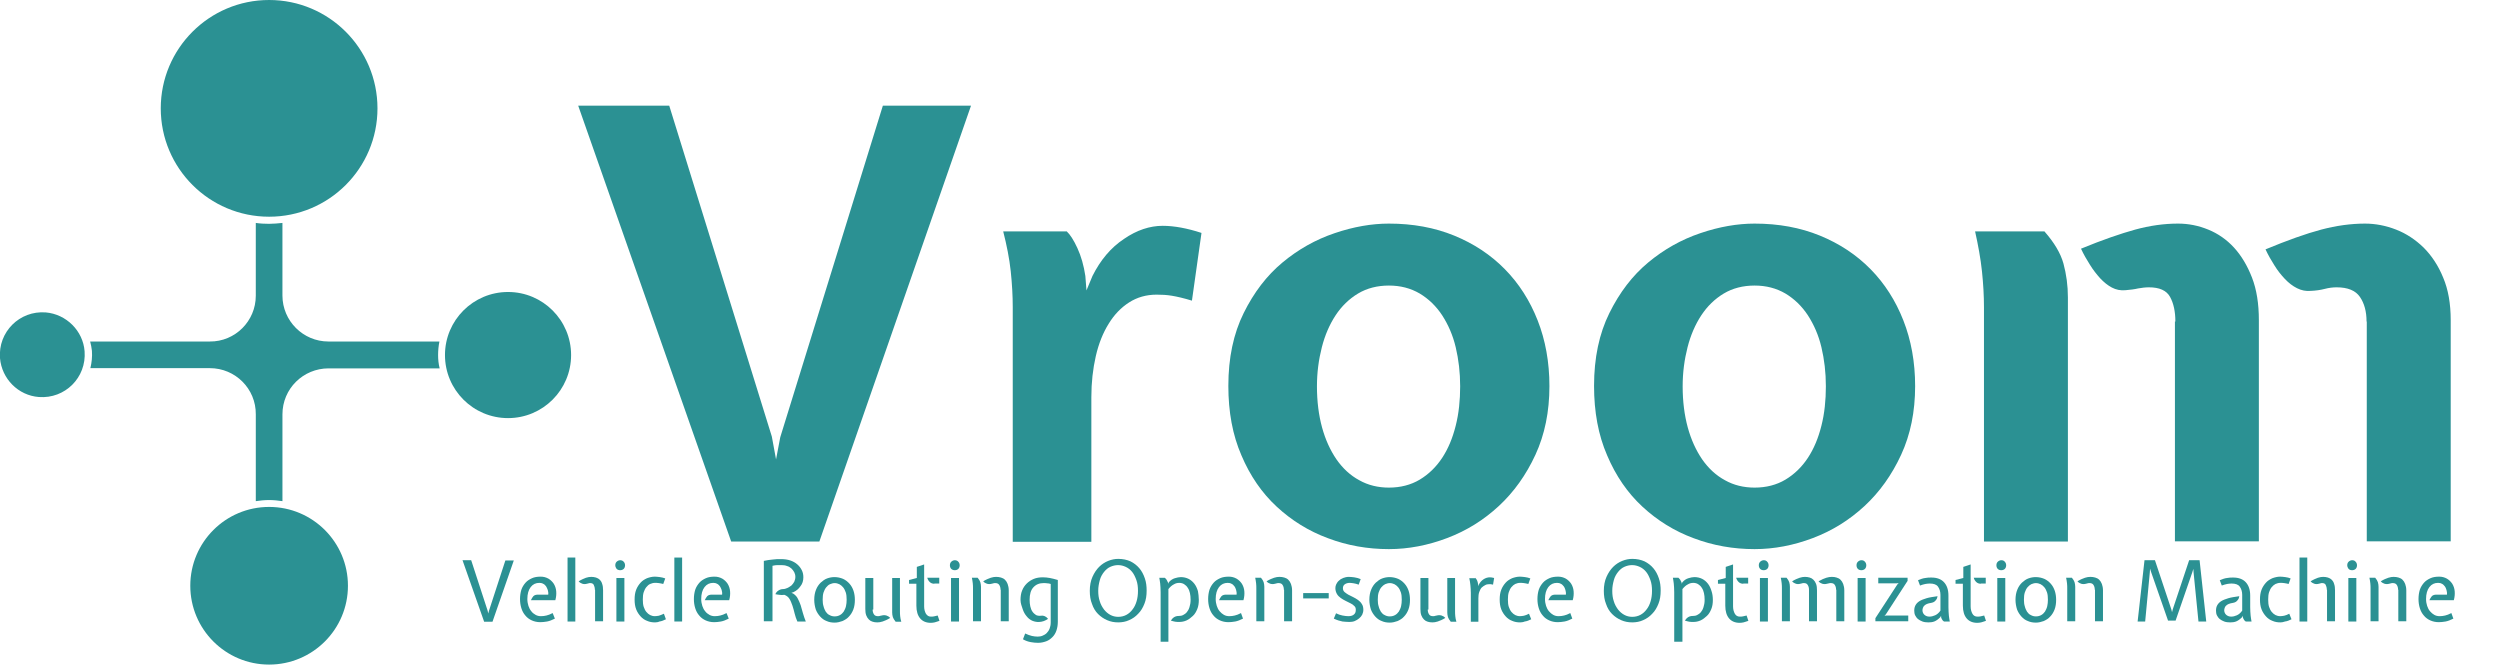 <?xml version="1.0" encoding="utf-8"?>
<!-- Generator: Adobe Illustrator 19.0.0, SVG Export Plug-In . SVG Version: 6.00 Build 0)  -->
<svg version="1.1" id="Calque_1" xmlns="http://www.w3.org/2000/svg" xmlns:xlink="http://www.w3.org/1999/xlink" x="0px" y="0px"
	 viewBox="0 0 1125.9 299.3" style="enable-background:new 0 0 1125.9 299.3;" xml:space="preserve">
<style type="text/css">
	.st0{display:none;fill:#2B9193;}
	.st1{fill:#2B9193;}
	.st2{display:none;}
	.st3{display:inline;fill:#2B9193;}
</style>
<path id="XMLID_77_" class="st0" d="M599.7,334.8l-70.3,0c-11.4,0-20.7-9.3-20.7-20.7l0-42.5c0-0.1-0.1-0.2-0.2-0.2l-11.5,0
	c-0.1,0-0.2,0.1-0.2,0.2l0,42.5c0,11.4-9.3,20.7-20.7,20.6l-72.3,0c-3.3,0-6,2.7-6,6v0c0,3.3,2.7,6,6,6l72.2,0
	c11.5,0,20.8,9.3,20.7,20.8l0,42.8c0,3.3,2.7,6,6,6l0,0c3.3,0,6-2.7,6-6l0-42.8c0-11.5,9.3-20.7,20.8-20.7l70.3,0c3.3,0,6-2.7,6-6v0
	C605.7,337.5,603,334.8,599.7,334.8z"/>
<g id="XMLID_11_">
	<ellipse id="XMLID_2_" class="st1" cx="121.2" cy="263.8" rx="35.5" ry="35.5"/>
	<ellipse id="XMLID_4_" class="st1" cx="121.2" cy="48.8" rx="48.8" ry="48.8"/>
	<circle id="XMLID_5_" class="st1" cx="228.8" cy="159.9" r="28.4"/>
	<path id="XMLID_3_" class="st1" d="M38.1,158.2c0.9,11.8-8.8,21.5-20.6,20.6c-9.3-0.7-16.7-8.2-17.5-17.5
		c-0.9-11.8,8.8-21.5,20.6-20.6C29.9,141.5,37.4,149,38.1,158.2z"/>
	<path id="XMLID_7_" class="st1" d="M197.3,159.9c0-2.1,0.2-4.1,0.6-6.1h-50c-11.4,0-20.7-9.3-20.7-20.7l0-32.7c-2,0.2-4,0.4-6,0.4
		c-2,0-4-0.1-6-0.4v32.8c0,11.4-9.3,20.7-20.7,20.6H40.6c0.4,1.4,0.6,2.7,0.8,4.2c0.2,2.7-0.1,5.3-0.7,7.8h53.8
		c11.5,0,20.8,9.3,20.7,20.8l0,39.1c2-0.3,4-0.5,6-0.5c2,0,4,0.2,6,0.5l0-39.1c0-11.5,9.3-20.7,20.8-20.7h50
		C197.5,163.9,197.3,161.9,197.3,159.9z"/>
</g>
<g id="XMLID_12_" class="st2">
	<ellipse id="XMLID_17_" class="st3" cx="121.2" cy="263.8" rx="35.5" ry="35.5"/>
	<ellipse id="XMLID_16_" class="st3" cx="121.2" cy="48.8" rx="48.8" ry="48.8"/>
	<circle id="XMLID_15_" class="st3" cx="228.8" cy="159.9" r="28.4"/>
	<path id="XMLID_14_" class="st3" d="M38.1,158.2c0.9,11.8-8.8,21.5-20.6,20.6c-9.3-0.7-16.7-8.2-17.5-17.5
		c-0.9-11.8,8.8-21.5,20.6-20.6C29.9,141.5,37.4,149,38.1,158.2z"/>
	<path id="XMLID_13_" class="st3" d="M197.3,159.9c0-2.1,0.2-4.1,0.6-6.1h-50c-11.4,0-20.7-9.3-20.7-20.7l0-32.7c-2,0.2-4,0.4-6,0.4
		c-2,0-4-0.1-6-0.4v32.8c0,11.4-9.3,20.7-20.7,20.6H40.6c0.4,1.4,0.6,2.7,0.8,4.2c0.2,2.7-0.1,5.3-0.7,7.8h53.8
		c11.5,0,20.8,9.3,20.7,20.8l0,39.1c2-0.3,4-0.5,6-0.5c2,0,4,0.2,6,0.5l0-39.1c0-11.5,9.3-20.7,20.8-20.7h50
		C197.5,163.9,197.3,161.9,197.3,159.9z"/>
</g>
<g id="XMLID_125_">
	<g id="XMLID_209_">
		<path id="XMLID_210_" class="st1" d="M218,279.9l-9.7-27.6h3.9l7.4,22.7l0.3,1.3l0.3-1.2l7.4-22.7h3.8l-9.6,27.6H218z"/>
		<path id="XMLID_212_" class="st1" d="M246.9,267.8c0.1-0.7,0-1.4-0.2-2.1c-0.2-0.6-0.5-1.2-0.8-1.7c-0.4-0.5-0.8-0.9-1.3-1.1
			c-0.5-0.3-1.1-0.4-1.7-0.4c-1.6,0-2.9,0.6-3.9,1.9c-1,1.3-1.5,3.1-1.5,5.4c0,1.1,0.2,2.2,0.5,3.1c0.3,0.9,0.7,1.7,1.3,2.4
			c0.5,0.7,1.2,1.2,1.9,1.6c0.7,0.4,1.5,0.6,2.4,0.6c0.9,0,1.7-0.1,2.5-0.3c0.8-0.2,1.7-0.5,2.8-1.1l1,2.5c-1.2,0.6-2.4,1.1-3.5,1.3
			c-1.1,0.2-2.2,0.3-3.1,0.3c-1.4,0-2.7-0.3-3.8-0.8c-1.1-0.5-2.1-1.2-2.9-2.2c-0.8-0.9-1.4-2-1.8-3.3c-0.4-1.3-0.6-2.6-0.6-4.1
			c0-1.5,0.2-2.9,0.6-4.2c0.4-1.2,1.1-2.3,1.9-3.2c0.8-0.9,1.8-1.5,2.9-2c1.1-0.5,2.4-0.7,3.9-0.7c1.3,0,2.4,0.3,3.5,0.9
			c1,0.6,1.8,1.4,2.4,2.3c0.6,1,1,2.1,1.1,3.4c0.1,1.3,0,2.6-0.4,4h-11c0.3-0.7,0.7-1.3,1.1-1.8c0.5-0.5,1.2-0.7,2.1-0.7H246.9z"/>
		<path id="XMLID_214_" class="st1" d="M255.6,279.9v-28.8h3.5v28.8H255.6z M267.9,265.6c0-0.9-0.2-1.6-0.5-2.2
			c-0.3-0.6-0.9-0.8-1.6-0.8c-0.3,0-0.6,0-0.7,0.1c-0.2,0.1-0.5,0.1-0.8,0.2c-0.7,0.2-1.4,0.2-2,0c-0.6-0.2-1.2-0.5-1.7-1.1
			c1.3-0.8,2.5-1.3,3.3-1.6c0.9-0.3,1.7-0.4,2.4-0.4c0.7,0,1.4,0.1,2.1,0.3c0.6,0.2,1.2,0.5,1.7,1c0.5,0.5,0.9,1.1,1.1,1.9
			c0.3,0.8,0.4,1.8,0.4,2.9v13.9h-3.6V265.6z"/>
		<path id="XMLID_217_" class="st1" d="M277.1,254.6c0-0.7,0.2-1.2,0.6-1.6c0.4-0.4,1-0.7,1.6-0.7s1.2,0.2,1.6,0.7
			c0.4,0.4,0.6,1,0.6,1.6s-0.2,1.2-0.6,1.6c-0.4,0.4-1,0.6-1.6,0.6s-1.2-0.2-1.6-0.6C277.4,255.8,277.1,255.2,277.1,254.6z
			 M277.6,279.9v-19.6h3.6v19.6H277.6z"/>
		<path id="XMLID_220_" class="st1" d="M295,280.3c-1.3,0-2.5-0.2-3.6-0.7c-1.1-0.4-2.1-1.1-2.9-2c-0.8-0.9-1.5-1.9-2-3.2
			c-0.5-1.3-0.7-2.7-0.7-4.4s0.2-3.1,0.7-4.4s1.2-2.3,2-3.2c0.8-0.9,1.8-1.5,2.9-2c1.1-0.4,2.3-0.7,3.5-0.7c0.7,0,1.4,0.1,2.3,0.2
			c0.8,0.1,1.6,0.3,2.4,0.6l-0.9,2.5c-0.7-0.2-1.4-0.3-2-0.4c-0.6-0.1-1.2-0.1-1.8-0.1c-0.7,0-1.4,0.2-2.1,0.5s-1.2,0.8-1.7,1.4
			c-0.5,0.6-0.9,1.4-1.2,2.3c-0.3,0.9-0.4,2-0.4,3.3c0,1.3,0.1,2.4,0.4,3.3c0.3,0.9,0.7,1.7,1.2,2.3c0.5,0.6,1.1,1.1,1.7,1.4
			c0.6,0.3,1.3,0.5,2.1,0.5c0.6,0,1.2-0.1,1.8-0.2c0.7-0.2,1.4-0.5,2.3-0.9l0.9,2.5c-1,0.5-2,0.9-2.9,1
			C296.4,280.2,295.6,280.3,295,280.3z"/>
		<path id="XMLID_222_" class="st1" d="M307.2,279.9h-3.5v-28.8h3.5V279.9z"/>
		<path id="XMLID_224_" class="st1" d="M325.2,267.8c0.1-0.7,0-1.4-0.2-2.1c-0.2-0.6-0.5-1.2-0.8-1.7c-0.4-0.5-0.8-0.9-1.3-1.1
			c-0.5-0.3-1.1-0.4-1.7-0.4c-1.6,0-2.9,0.6-3.9,1.9c-1,1.3-1.5,3.1-1.5,5.4c0,1.1,0.2,2.2,0.5,3.1c0.3,0.9,0.7,1.7,1.3,2.4
			c0.5,0.7,1.2,1.2,1.9,1.6c0.7,0.4,1.5,0.6,2.4,0.6c0.9,0,1.7-0.1,2.5-0.3c0.8-0.2,1.7-0.5,2.8-1.1l1,2.5c-1.2,0.6-2.4,1.1-3.5,1.3
			c-1.1,0.2-2.2,0.3-3.1,0.3c-1.4,0-2.7-0.3-3.8-0.8c-1.1-0.5-2.1-1.2-2.9-2.2c-0.8-0.9-1.4-2-1.8-3.3c-0.4-1.3-0.6-2.6-0.6-4.1
			c0-1.5,0.2-2.9,0.6-4.2c0.4-1.2,1.1-2.3,1.9-3.2c0.8-0.9,1.8-1.5,2.9-2c1.1-0.5,2.4-0.7,3.9-0.7c1.3,0,2.4,0.3,3.5,0.9
			c1,0.6,1.8,1.4,2.4,2.3c0.6,1,1,2.1,1.1,3.4c0.1,1.3,0,2.6-0.4,4h-11c0.3-0.7,0.7-1.3,1.1-1.8c0.5-0.5,1.2-0.7,2.1-0.7H325.2z"/>
		<path id="XMLID_226_" class="st1" d="M361.8,260c0,1.5-0.4,2.9-1.3,4c-0.8,1.2-1.9,2.1-3.2,2.7l-0.9,0.3l0.8,0.3
			c0.9,0.6,1.7,1.4,2.1,2.3c0.5,0.9,0.9,1.9,1.3,3c0.3,1.1,0.7,2.3,1,3.5c0.3,1.2,0.8,2.5,1.3,3.8h-3.8c-0.5-1.1-0.9-2.3-1.2-3.5
			c-0.3-1.2-0.6-2.4-1-3.6c-0.4-1.1-0.8-2.2-1.3-3c-0.5-0.9-1.3-1.5-2.3-1.9c-0.1,0-0.2,0-0.3,0c-0.6,0.1-1.2,0.1-1.8,0
			s-1.3-0.1-2-0.3c0.3-0.7,0.7-1.2,1.3-1.6c0.6-0.4,1.3-0.7,2.1-0.7c0.7,0,1.3-0.2,2-0.5c0.7-0.3,1.2-0.7,1.8-1.1
			c0.5-0.5,0.9-1,1.3-1.7c0.3-0.7,0.5-1.4,0.5-2.2c0-0.8-0.2-1.5-0.5-2.1c-0.3-0.6-0.8-1.2-1.3-1.7c-0.6-0.5-1.2-0.9-2-1.1
			c-0.7-0.3-1.6-0.4-2.4-0.4c-0.7,0-1.4,0-1.9,0c-0.6,0-1.3,0.1-2.2,0.3v25H344v-27.2c1.4-0.3,2.7-0.5,3.9-0.6
			c1.2-0.2,2.5-0.2,3.9-0.2c1.5,0,2.9,0.2,4.1,0.6c1.2,0.4,2.3,1,3.2,1.8s1.5,1.6,2,2.6C361.6,257.8,361.8,258.8,361.8,260
			L361.8,260z"/>
		<path id="XMLID_228_" class="st1" d="M366.7,270.1c0-1.7,0.3-3.3,0.8-4.5c0.5-1.3,1.2-2.3,2.1-3.2c0.9-0.8,1.8-1.5,2.9-1.9
			s2.2-0.6,3.3-0.6c1.4,0,2.7,0.3,3.9,0.8c1.1,0.5,2.1,1.3,2.9,2.2c0.8,0.9,1.4,2,1.8,3.2c0.4,1.2,0.6,2.6,0.6,4
			c0,1.6-0.2,3.1-0.7,4.4c-0.5,1.3-1.2,2.4-2,3.2c-0.8,0.9-1.8,1.5-2.9,2c-1.1,0.4-2.3,0.7-3.5,0.7c-1.3,0-2.5-0.2-3.6-0.7
			c-1.1-0.4-2.1-1.1-2.9-2c-0.8-0.9-1.5-1.9-2-3.2C367,273.2,366.7,271.7,366.7,270.1z M370.5,270.1c0,1.1,0.1,2.1,0.4,3
			c0.2,0.9,0.6,1.7,1,2.4c0.5,0.7,1,1.2,1.7,1.5c0.7,0.4,1.4,0.6,2.3,0.6c0.9,0,1.7-0.2,2.4-0.6c0.7-0.4,1.2-0.9,1.7-1.6
			c0.4-0.7,0.8-1.5,1-2.4c0.2-0.9,0.3-1.9,0.3-2.9c0-1.3-0.1-2.4-0.4-3.3c-0.3-0.9-0.7-1.7-1.2-2.3c-0.5-0.6-1.1-1.1-1.7-1.4
			c-0.7-0.3-1.3-0.5-2.1-0.5c-0.7,0-1.4,0.2-2.1,0.5s-1.2,0.8-1.7,1.4c-0.5,0.6-0.9,1.4-1.2,2.3
			C370.6,267.7,370.5,268.8,370.5,270.1z"/>
		<path id="XMLID_231_" class="st1" d="M393,274.5c0,0.9,0.2,1.6,0.6,2.2c0.4,0.6,1,0.8,1.8,0.8c0.3,0,0.6,0,0.8-0.1
			c0.2-0.1,0.5-0.1,0.9-0.2c0.7-0.2,1.4-0.2,2.1,0c0.6,0.2,1.2,0.5,1.7,1.1c-1.3,0.8-2.5,1.3-3.4,1.6c-0.9,0.3-1.7,0.4-2.4,0.4
			c-0.8,0-1.5-0.1-2.1-0.3c-0.7-0.2-1.2-0.5-1.7-1c-0.5-0.5-0.9-1.1-1.2-1.9c-0.3-0.8-0.4-1.8-0.4-2.9v-13.9h3.6V274.5z
			 M403.3,279.9c-0.6-0.7-1-1.4-1.2-2c-0.2-0.7-0.3-1.4-0.3-2.1v-15.5h3.5v14.9c0,0.7,0,1.5,0.1,2.3c0.1,0.8,0.2,1.6,0.5,2.5H403.3z
			"/>
		<path id="XMLID_234_" class="st1" d="M412.9,262.9h-3.5v-1.7l3.5-0.9v-5l3.3-1.1v18.9c0,1.3,0.3,2.4,0.8,3.3
			c0.6,0.9,1.3,1.3,2.2,1.3c0.5,0,1,0,1.4-0.1s1-0.2,1.7-0.4l0.8,2.4c-1,0.3-1.7,0.6-2.2,0.7c-0.5,0.1-1.1,0.2-1.7,0.2
			c-2.1,0-3.7-0.7-4.8-2s-1.7-3.2-1.7-5.7V262.9z M420.8,262.9c-0.9,0-1.6-0.3-2.1-0.8c-0.5-0.5-0.9-1.1-1.1-1.9h5.4v2.6H420.8z"/>
		<path id="XMLID_237_" class="st1" d="M427.8,254.6c0-0.7,0.2-1.2,0.6-1.6c0.4-0.4,1-0.7,1.6-0.7s1.2,0.2,1.6,0.7
			c0.4,0.4,0.6,1,0.6,1.6s-0.2,1.2-0.6,1.6c-0.4,0.4-1,0.6-1.6,0.6s-1.2-0.2-1.6-0.6C428,255.8,427.8,255.2,427.8,254.6z
			 M428.3,279.9v-19.6h3.6v19.6H428.3z"/>
		<path id="XMLID_240_" class="st1" d="M440.3,260.2c0.6,0.7,1,1.4,1.2,2c0.2,0.7,0.3,1.4,0.3,2.1v15.5h-3.6V265
			c0-0.7,0-1.5-0.1-2.3c-0.1-0.8-0.2-1.6-0.4-2.5H440.3z M450.6,265.6c0-0.9-0.2-1.6-0.6-2.2c-0.4-0.6-1-0.8-1.8-0.8
			c-0.3,0-0.6,0-0.8,0.1c-0.2,0.1-0.5,0.1-0.8,0.2c-0.7,0.2-1.4,0.2-2.1,0c-0.6-0.2-1.2-0.5-1.7-1.1c1.3-0.8,2.5-1.3,3.4-1.6
			c0.9-0.3,1.7-0.4,2.4-0.4c0.8,0,1.5,0.1,2.2,0.3c0.7,0.2,1.3,0.5,1.8,1c0.5,0.5,0.9,1.1,1.2,1.9c0.3,0.8,0.5,1.8,0.5,2.9v13.9
			h-3.6V265.6z"/>
		<path id="XMLID_243_" class="st1" d="M459.6,270.2c0-1.5,0.2-3,0.7-4.2c0.5-1.3,1.2-2.3,2.1-3.2c0.9-0.9,2-1.6,3.2-2.1
			c1.2-0.5,2.6-0.7,4-0.7c1.1,0,2.1,0.1,3.2,0.3c1.1,0.2,2.2,0.5,3.6,0.9v18.8c0,1.4-0.2,2.7-0.6,3.9s-1,2.2-1.8,3s-1.7,1.5-2.8,1.9
			s-2.3,0.7-3.7,0.7c-1,0-2.1-0.1-3.2-0.3c-1.2-0.2-2.4-0.6-3.6-1.3l1-2.6c1.1,0.5,2.1,0.9,3,1.1c0.9,0.2,1.8,0.3,2.6,0.3
			c0.8,0,1.5-0.1,2.2-0.4c0.7-0.3,1.3-0.6,1.9-1.2c0.5-0.5,1-1.2,1.3-2c0.3-0.8,0.5-1.7,0.5-2.8V263c-0.6-0.2-1.1-0.3-1.6-0.3
			c-0.5-0.1-1-0.1-1.6-0.1c-1.9,0-3.4,0.6-4.6,1.9c-1.2,1.3-1.7,3.2-1.7,5.6c0,1.1,0.1,2.1,0.3,3s0.5,1.7,1,2.4
			c0.4,0.6,1,1.1,1.6,1.5c0.6,0.3,1.4,0.4,2.3,0.3c0.6-0.1,1.1,0,1.6,0.2c0.5,0.2,1,0.6,1.5,1.2c-0.6,0.4-1.3,0.8-1.9,1
			c-0.7,0.2-1.3,0.4-1.9,0.4c-1.1,0.1-2.2-0.1-3.2-0.5c-1-0.4-1.9-1.1-2.6-2c-0.8-0.9-1.4-2-1.8-3.2S459.6,271.7,459.6,270.2z"/>
		<path id="XMLID_245_" class="st1" d="M490.8,266.1c0-2.4,0.4-4.5,1.2-6.3c0.8-1.8,1.8-3.3,3-4.5c1.2-1.2,2.6-2.1,4.1-2.7
			s3-0.9,4.5-0.9c2.1,0,3.9,0.4,5.5,1.1c1.6,0.8,2.9,1.8,4,3.1c1.1,1.3,1.9,2.8,2.5,4.6c0.6,1.7,0.8,3.6,0.8,5.5
			c0,2.2-0.3,4.2-1,5.9c-0.7,1.8-1.6,3.3-2.8,4.5c-1.2,1.3-2.5,2.2-4.1,2.9c-1.5,0.7-3.2,1-4.9,1c-1.8,0-3.4-0.3-5-1
			c-1.6-0.7-2.9-1.6-4.1-2.8c-1.2-1.2-2.1-2.7-2.7-4.5C491.1,270.3,490.8,268.3,490.8,266.1z M494.6,266.1c0,1.7,0.2,3.3,0.7,4.7
			c0.4,1.4,1.1,2.6,1.9,3.7c0.8,1,1.7,1.8,2.8,2.4c1.1,0.6,2.3,0.9,3.6,0.9c1.3,0,2.6-0.3,3.7-0.9c1.1-0.6,2-1.4,2.8-2.5
			c0.8-1,1.4-2.3,1.8-3.7c0.4-1.4,0.6-2.9,0.6-4.6c0-1.8-0.2-3.4-0.7-4.8s-1.1-2.7-1.9-3.7c-0.8-1-1.8-1.8-2.9-2.3s-2.2-0.8-3.5-0.8
			c-1.2,0-2.4,0.3-3.5,0.8s-2,1.3-2.8,2.3c-0.8,1-1.5,2.2-1.9,3.7S494.6,264.3,494.6,266.1z"/>
		<path id="XMLID_248_" class="st1" d="M539.9,270.2c0,1.5-0.2,2.9-0.7,4.1c-0.5,1.2-1.1,2.3-2,3.1s-1.7,1.5-2.8,2
			c-1.1,0.5-2.2,0.7-3.3,0.7c-0.6,0-1.2,0-1.8-0.1c-0.6-0.1-1.3-0.3-2-0.5c0.4-0.6,0.8-1.1,1.4-1.5c0.6-0.4,1.3-0.6,2.2-0.6
			c0.7,0,1.3-0.1,1.9-0.4c0.6-0.3,1.2-0.7,1.7-1.3c0.5-0.6,0.9-1.3,1.2-2.3c0.3-0.9,0.5-2,0.5-3.3c0-1.1-0.1-2.1-0.3-3
			c-0.2-0.9-0.5-1.7-1-2.4c-0.4-0.7-1-1.2-1.6-1.6c-0.6-0.4-1.4-0.6-2.2-0.6c-0.9,0-1.7,0.2-2.5,0.7c-0.8,0.4-1.6,1.1-2.4,2.1v23.7
			h-3.5v-22.3c0-1.5-0.1-2.8-0.2-3.9c-0.1-1.1-0.3-1.9-0.4-2.6h2.5c0.3,0.3,0.6,0.6,0.8,0.9c0.2,0.3,0.4,0.7,0.6,1.2l0.1,0.6
			l0.3-0.7c0.8-0.9,1.7-1.5,2.7-1.8c1-0.3,1.9-0.5,2.7-0.5c1.3,0,2.5,0.3,3.5,0.8c1,0.5,1.9,1.3,2.6,2.2c0.7,0.9,1.2,2,1.6,3.3
			C539.7,267.4,539.9,268.7,539.9,270.2z"/>
		<path id="XMLID_250_" class="st1" d="M556.9,267.8c0.1-0.7,0-1.4-0.2-2.1c-0.2-0.6-0.4-1.2-0.8-1.7c-0.4-0.5-0.8-0.9-1.3-1.1
			c-0.5-0.3-1.1-0.4-1.7-0.4c-1.6,0-2.9,0.6-3.9,1.9c-1,1.3-1.5,3.1-1.5,5.4c0,1.1,0.2,2.2,0.5,3.1c0.3,0.9,0.7,1.7,1.3,2.4
			s1.2,1.2,1.9,1.6c0.7,0.4,1.5,0.6,2.4,0.6c0.9,0,1.7-0.1,2.5-0.3c0.8-0.2,1.7-0.5,2.8-1.1l0.9,2.5c-1.2,0.6-2.4,1.1-3.5,1.3
			c-1.1,0.2-2.2,0.3-3.1,0.3c-1.4,0-2.7-0.3-3.8-0.8c-1.1-0.5-2.1-1.2-2.9-2.2c-0.8-0.9-1.4-2-1.8-3.3c-0.4-1.3-0.6-2.6-0.6-4.1
			c0-1.5,0.2-2.9,0.6-4.2c0.4-1.2,1.1-2.3,1.9-3.2s1.8-1.5,2.9-2c1.1-0.5,2.4-0.7,3.9-0.7c1.3,0,2.4,0.3,3.5,0.9
			c1,0.6,1.8,1.4,2.4,2.3c0.6,1,1,2.1,1.1,3.4c0.1,1.3,0,2.6-0.4,4h-11c0.3-0.7,0.7-1.3,1.1-1.8c0.5-0.5,1.2-0.7,2.1-0.7H556.9z"/>
		<path id="XMLID_252_" class="st1" d="M567.9,260.2c0.6,0.7,1,1.4,1.2,2c0.2,0.7,0.3,1.4,0.3,2.1v15.5h-3.6V265
			c0-0.7,0-1.5-0.1-2.3s-0.2-1.6-0.4-2.5H567.9z M578.2,265.6c0-0.9-0.2-1.6-0.6-2.2c-0.4-0.6-1-0.8-1.8-0.8c-0.3,0-0.6,0-0.8,0.1
			c-0.2,0.1-0.5,0.1-0.8,0.2c-0.7,0.2-1.4,0.2-2.1,0c-0.6-0.2-1.2-0.5-1.7-1.1c1.3-0.8,2.5-1.3,3.4-1.6c0.9-0.3,1.7-0.4,2.4-0.4
			c0.8,0,1.5,0.1,2.2,0.3c0.7,0.2,1.3,0.5,1.8,1c0.5,0.5,0.9,1.1,1.2,1.9c0.3,0.8,0.5,1.8,0.5,2.9v13.9h-3.6V265.6z"/>
		<path id="XMLID_255_" class="st1" d="M586.9,269.5v-2.4h11.5v2.4H586.9z"/>
		<path id="XMLID_257_" class="st1" d="M601.7,276.2c1,0.5,1.9,0.8,2.9,1c1,0.2,1.9,0.3,2.7,0.3c1.1,0,2-0.3,2.5-0.8
			c0.6-0.5,0.8-1.2,0.8-2.1c0-0.7-0.2-1.3-0.7-1.7c-0.5-0.5-1-0.9-1.7-1.2c-0.7-0.4-1.4-0.7-2.2-1.1c-0.8-0.4-1.5-0.8-2.2-1.3
			c-0.7-0.5-1.3-1.1-1.7-1.8s-0.7-1.6-0.7-2.6c0-0.6,0.1-1.2,0.4-1.8c0.3-0.6,0.7-1.2,1.2-1.6c0.5-0.5,1.1-0.9,1.9-1.2
			c0.8-0.3,1.6-0.5,2.6-0.5c0.7,0,1.5,0.1,2.4,0.2c0.9,0.1,1.8,0.4,2.9,0.8l-0.9,2.5c-0.8-0.3-1.6-0.5-2.2-0.6
			c-0.7-0.1-1.3-0.2-1.8-0.2c-0.9,0-1.6,0.2-2.2,0.6s-0.9,1-0.9,1.8c0,0.7,0.2,1.2,0.7,1.7c0.5,0.4,1,0.8,1.7,1.2
			c0.7,0.4,1.4,0.7,2.2,1.1c0.8,0.4,1.5,0.8,2.2,1.3c0.7,0.5,1.3,1.1,1.7,1.8c0.5,0.7,0.7,1.6,0.7,2.7c0,0.7-0.2,1.4-0.5,2.1
			c-0.3,0.6-0.8,1.2-1.4,1.7c-0.6,0.5-1.3,0.9-2,1.2s-1.6,0.4-2.4,0.4c-1,0-2-0.1-3.1-0.2c-1.1-0.2-2.4-0.6-3.9-1.3L601.7,276.2z"/>
		<path id="XMLID_259_" class="st1" d="M616.7,270.1c0-1.7,0.3-3.3,0.8-4.5c0.5-1.3,1.2-2.3,2.1-3.2c0.9-0.8,1.8-1.5,2.9-1.9
			c1.1-0.4,2.2-0.6,3.3-0.6c1.4,0,2.7,0.3,3.9,0.8c1.1,0.5,2.1,1.3,2.9,2.2c0.8,0.9,1.4,2,1.8,3.2s0.6,2.6,0.6,4
			c0,1.6-0.2,3.1-0.7,4.4s-1.2,2.4-2,3.2c-0.8,0.9-1.8,1.5-2.9,2c-1.1,0.4-2.3,0.7-3.5,0.7c-1.3,0-2.5-0.2-3.6-0.7
			c-1.1-0.4-2.1-1.1-2.9-2c-0.8-0.9-1.5-1.9-2-3.2C617,273.2,616.7,271.7,616.7,270.1z M620.5,270.1c0,1.1,0.1,2.1,0.4,3
			c0.2,0.9,0.6,1.7,1,2.4c0.5,0.7,1,1.2,1.7,1.5c0.7,0.4,1.4,0.6,2.3,0.6c0.9,0,1.7-0.2,2.4-0.6c0.7-0.4,1.2-0.9,1.7-1.6
			c0.4-0.7,0.8-1.5,1-2.4c0.2-0.9,0.3-1.9,0.3-2.9c0-1.3-0.1-2.4-0.4-3.3c-0.3-0.9-0.7-1.7-1.2-2.3c-0.5-0.6-1.1-1.1-1.7-1.4
			c-0.7-0.3-1.3-0.5-2.1-0.5c-0.7,0-1.4,0.2-2.1,0.5c-0.6,0.3-1.2,0.8-1.7,1.4c-0.5,0.6-0.9,1.4-1.2,2.3
			C620.6,267.7,620.5,268.8,620.5,270.1z"/>
		<path id="XMLID_262_" class="st1" d="M643,274.5c0,0.9,0.2,1.6,0.6,2.2c0.4,0.6,1,0.8,1.8,0.8c0.3,0,0.6,0,0.8-0.1
			c0.2-0.1,0.5-0.1,0.9-0.2c0.7-0.2,1.4-0.2,2.1,0c0.6,0.2,1.2,0.5,1.7,1.1c-1.3,0.8-2.5,1.3-3.4,1.6c-0.9,0.3-1.7,0.4-2.4,0.4
			c-0.8,0-1.5-0.1-2.1-0.3c-0.7-0.2-1.2-0.5-1.7-1c-0.5-0.5-0.9-1.1-1.2-1.9c-0.3-0.8-0.4-1.8-0.4-2.9v-13.9h3.6V274.5z
			 M653.3,279.9c-0.6-0.7-1-1.4-1.2-2c-0.2-0.7-0.3-1.4-0.3-2.1v-15.5h3.5v14.9c0,0.7,0,1.5,0.1,2.3c0.1,0.8,0.2,1.6,0.5,2.5H653.3z
			"/>
		<path id="XMLID_265_" class="st1" d="M664.4,260.2c0.4,0.4,0.7,0.9,0.9,1.4s0.3,1,0.4,1.7v0.7l0.3-0.7c0.5-1,1.2-1.8,2.1-2.4
			c0.9-0.6,1.9-0.9,2.9-0.9c0.5,0,1.1,0.1,1.9,0.3l-0.5,3c-0.4-0.1-0.8-0.2-1-0.2c-0.3,0-0.6,0-0.8,0c-0.6,0-1.2,0.1-1.7,0.4
			s-1.1,0.6-1.6,1.1s-0.8,1.2-1.1,2c-0.3,0.8-0.4,1.8-0.4,2.9v10.5h-3.4v-13c0-1.2-0.1-2.3-0.2-3.5c-0.1-1.2-0.3-2.2-0.5-3.1H664.4z
			"/>
		<path id="XMLID_267_" class="st1" d="M684.6,280.3c-1.3,0-2.5-0.2-3.6-0.7c-1.1-0.4-2.1-1.1-2.9-2c-0.8-0.9-1.5-1.9-2-3.2
			c-0.5-1.3-0.7-2.7-0.7-4.4s0.2-3.1,0.7-4.4s1.2-2.3,2-3.2c0.8-0.9,1.8-1.5,2.9-2c1.1-0.4,2.3-0.7,3.5-0.7c0.7,0,1.4,0.1,2.3,0.2
			s1.6,0.3,2.4,0.6l-0.9,2.5c-0.7-0.2-1.4-0.3-2-0.4c-0.6-0.1-1.2-0.1-1.8-0.1c-0.7,0-1.4,0.2-2.1,0.5c-0.6,0.3-1.2,0.8-1.7,1.4
			c-0.5,0.6-0.9,1.4-1.2,2.3c-0.3,0.9-0.4,2-0.4,3.3c0,1.3,0.1,2.4,0.4,3.3c0.3,0.9,0.7,1.7,1.2,2.3c0.5,0.6,1.1,1.1,1.7,1.4
			c0.6,0.3,1.3,0.5,2.1,0.5c0.6,0,1.2-0.1,1.8-0.2s1.5-0.5,2.3-0.9l1,2.5c-1,0.5-2,0.9-2.9,1C686,280.2,685.2,280.3,684.6,280.3z"/>
		<path id="XMLID_269_" class="st1" d="M705.2,267.8c0.1-0.7,0-1.4-0.2-2.1c-0.2-0.6-0.4-1.2-0.8-1.7c-0.4-0.5-0.8-0.9-1.3-1.1
			c-0.5-0.3-1.1-0.4-1.7-0.4c-1.6,0-2.9,0.6-3.9,1.9c-1,1.3-1.5,3.1-1.5,5.4c0,1.1,0.2,2.2,0.5,3.1c0.3,0.9,0.7,1.7,1.3,2.4
			s1.2,1.2,1.9,1.6c0.7,0.4,1.5,0.6,2.4,0.6c0.9,0,1.7-0.1,2.5-0.3c0.8-0.2,1.7-0.5,2.8-1.1l0.9,2.5c-1.2,0.6-2.4,1.1-3.5,1.3
			c-1.1,0.2-2.2,0.3-3.1,0.3c-1.4,0-2.7-0.3-3.8-0.8c-1.1-0.5-2.1-1.2-2.9-2.2c-0.8-0.9-1.4-2-1.8-3.3c-0.4-1.3-0.6-2.6-0.6-4.1
			c0-1.5,0.2-2.9,0.6-4.2c0.4-1.2,1.1-2.3,1.9-3.2s1.8-1.5,2.9-2c1.1-0.5,2.4-0.7,3.9-0.7c1.3,0,2.4,0.3,3.5,0.9
			c1,0.6,1.8,1.4,2.4,2.3c0.6,1,1,2.1,1.1,3.4c0.1,1.3,0,2.6-0.4,4h-11c0.3-0.7,0.7-1.3,1.1-1.8c0.5-0.5,1.2-0.7,2.1-0.7H705.2z"/>
		<path id="XMLID_271_" class="st1" d="M722.3,266.1c0-2.4,0.4-4.5,1.2-6.3c0.8-1.8,1.8-3.3,3-4.5c1.2-1.2,2.6-2.1,4.1-2.7
			s3-0.9,4.5-0.9c2.1,0,3.9,0.4,5.5,1.1c1.6,0.8,2.9,1.8,4,3.1c1.1,1.3,1.9,2.8,2.5,4.6c0.6,1.7,0.8,3.6,0.8,5.5
			c0,2.2-0.3,4.2-1,5.9c-0.7,1.8-1.6,3.3-2.8,4.5c-1.2,1.3-2.5,2.2-4.1,2.9c-1.5,0.7-3.2,1-4.9,1c-1.8,0-3.4-0.3-5-1
			c-1.6-0.7-2.9-1.6-4.1-2.8c-1.2-1.2-2.1-2.7-2.7-4.5C722.6,270.3,722.3,268.3,722.3,266.1z M726.1,266.1c0,1.7,0.2,3.3,0.7,4.7
			c0.4,1.4,1.1,2.6,1.9,3.7c0.8,1,1.7,1.8,2.8,2.4c1.1,0.6,2.3,0.9,3.6,0.9c1.3,0,2.6-0.3,3.7-0.9c1.1-0.6,2-1.4,2.8-2.5
			c0.8-1,1.4-2.3,1.8-3.7c0.4-1.4,0.6-2.9,0.6-4.6c0-1.8-0.2-3.4-0.7-4.8s-1.1-2.7-1.9-3.7c-0.8-1-1.8-1.8-2.9-2.3s-2.2-0.8-3.5-0.8
			c-1.2,0-2.4,0.3-3.5,0.8s-2,1.3-2.8,2.3c-0.8,1-1.5,2.2-1.9,3.7S726.1,264.3,726.1,266.1z"/>
		<path id="XMLID_274_" class="st1" d="M771.4,270.2c0,1.5-0.2,2.9-0.7,4.1c-0.5,1.2-1.1,2.3-2,3.1s-1.7,1.5-2.8,2
			c-1.1,0.5-2.2,0.7-3.3,0.7c-0.6,0-1.2,0-1.8-0.1c-0.6-0.1-1.3-0.3-2-0.5c0.4-0.6,0.8-1.1,1.4-1.5c0.6-0.4,1.3-0.6,2.2-0.6
			c0.7,0,1.3-0.1,1.9-0.4c0.6-0.3,1.2-0.7,1.7-1.3c0.5-0.6,0.9-1.3,1.2-2.3c0.3-0.9,0.5-2,0.5-3.3c0-1.1-0.1-2.1-0.3-3
			c-0.2-0.9-0.5-1.7-1-2.4c-0.4-0.7-1-1.2-1.6-1.6c-0.6-0.4-1.4-0.6-2.2-0.6c-0.9,0-1.7,0.2-2.5,0.7c-0.8,0.4-1.6,1.1-2.4,2.1v23.7
			H754v-22.3c0-1.5-0.1-2.8-0.2-3.9c-0.1-1.1-0.3-1.9-0.4-2.6h2.5c0.3,0.3,0.6,0.6,0.8,0.9c0.2,0.3,0.4,0.7,0.6,1.2l0.1,0.6l0.3-0.7
			c0.8-0.9,1.7-1.5,2.7-1.8c1-0.3,1.9-0.5,2.7-0.5c1.3,0,2.5,0.3,3.5,0.8c1,0.5,1.9,1.3,2.6,2.2c0.7,0.9,1.2,2,1.6,3.3
			C771.2,267.4,771.4,268.7,771.4,270.2z"/>
		<path id="XMLID_276_" class="st1" d="M777.2,262.9h-3.5v-1.7l3.5-0.9v-5l3.3-1.1v18.9c0,1.3,0.3,2.4,0.8,3.3s1.3,1.3,2.2,1.3
			c0.5,0,1,0,1.4-0.1s1-0.2,1.7-0.4l0.8,2.4c-1,0.3-1.7,0.6-2.2,0.7s-1.1,0.2-1.7,0.2c-2.1,0-3.7-0.7-4.8-2
			c-1.1-1.3-1.7-3.2-1.7-5.7V262.9z M785.1,262.9c-0.9,0-1.6-0.3-2.1-0.8c-0.5-0.5-0.9-1.1-1.1-1.9h5.4v2.6H785.1z"/>
		<path id="XMLID_279_" class="st1" d="M792.1,254.6c0-0.7,0.2-1.2,0.6-1.6c0.4-0.4,1-0.7,1.6-0.7c0.7,0,1.2,0.2,1.6,0.7
			c0.4,0.4,0.6,1,0.6,1.6s-0.2,1.2-0.6,1.6c-0.4,0.4-1,0.6-1.6,0.6c-0.7,0-1.2-0.2-1.6-0.6C792.3,255.8,792.1,255.2,792.1,254.6z
			 M792.6,279.9v-19.6h3.6v19.6H792.6z"/>
		<path id="XMLID_282_" class="st1" d="M804.6,260.2c0.6,0.7,1,1.4,1.2,2c0.2,0.7,0.3,1.4,0.3,2.1v15.5h-3.6V265
			c0-0.7,0-1.5-0.1-2.3s-0.2-1.6-0.4-2.5H804.6z M814.7,265.6c0-0.9-0.2-1.6-0.6-2.2c-0.4-0.6-0.9-0.8-1.7-0.8c-0.3,0-0.6,0-0.8,0.1
			c-0.2,0.1-0.5,0.1-0.8,0.2c-0.7,0.2-1.4,0.2-2,0c-0.6-0.2-1.2-0.5-1.7-1.1c1.3-0.8,2.5-1.3,3.4-1.6s1.7-0.4,2.4-0.4
			c0.7,0,1.4,0.1,2.1,0.3c0.7,0.2,1.2,0.5,1.7,1c0.5,0.5,0.9,1.1,1.2,1.9s0.4,1.8,0.4,2.9v13.9h-3.6V265.6z M826.9,265.6
			c0-0.9-0.2-1.6-0.6-2.2c-0.4-0.6-1-0.8-1.8-0.8c-0.3,0-0.6,0-0.8,0.1c-0.3,0.1-0.6,0.1-0.9,0.2c-0.7,0.2-1.4,0.2-2.1,0
			c-0.6-0.2-1.2-0.5-1.7-1.1c1.4-0.8,2.5-1.3,3.5-1.6c0.9-0.3,1.8-0.4,2.5-0.4c0.8,0,1.5,0.1,2.1,0.3c0.7,0.2,1.3,0.5,1.8,1
			c0.5,0.5,0.9,1.1,1.2,1.9c0.3,0.8,0.5,1.8,0.5,2.9v13.9h-3.6V265.6z"/>
		<path id="XMLID_286_" class="st1" d="M836.1,254.6c0-0.7,0.2-1.2,0.6-1.6c0.4-0.4,1-0.7,1.6-0.7c0.7,0,1.2,0.2,1.6,0.7
			c0.4,0.4,0.6,1,0.6,1.6s-0.2,1.2-0.6,1.6c-0.4,0.4-1,0.6-1.6,0.6c-0.7,0-1.2-0.2-1.6-0.6C836.3,255.8,836.1,255.2,836.1,254.6z
			 M836.6,279.9v-19.6h3.6v19.6H836.6z"/>
		<path id="XMLID_289_" class="st1" d="M845.8,260.2h13.3v1.4l-9.8,15.1l-0.6,0.6l0.9-0.1h9.8v2.6h-14.8v-1.4l9.9-15.2l0.6-0.6
			l-0.8,0.1h-8.4V260.2z"/>
		<path id="XMLID_291_" class="st1" d="M877.5,273.4c0,1.5,0.1,2.8,0.2,3.9c0.1,1.1,0.3,1.9,0.4,2.6h-2.6c-0.4-0.2-0.6-0.5-0.8-0.8
			c-0.2-0.3-0.4-0.7-0.5-1.1l0-0.7l-0.4,0.7c-1,1-1.9,1.6-2.7,1.9c-0.8,0.3-1.7,0.4-2.6,0.4c-1,0-1.9-0.1-2.7-0.4s-1.5-0.7-2-1.1
			c-0.6-0.5-1-1.1-1.3-1.7s-0.4-1.4-0.4-2.1c0-1,0.2-1.8,0.6-2.5c0.4-0.7,1-1.3,1.8-1.8s1.9-0.9,3.2-1.3s3-0.6,4.9-0.9
			c-0.1,0.2-0.1,0.5-0.2,0.8c-0.1,0.3-0.2,0.6-0.5,0.9c-0.2,0.3-0.5,0.6-0.8,0.8c-0.3,0.2-0.7,0.4-1.3,0.5c-0.8,0.1-1.5,0.3-2,0.5
			c-0.5,0.2-0.9,0.5-1.2,0.8c-0.3,0.3-0.5,0.6-0.6,1c-0.1,0.3-0.2,0.7-0.2,1c0,0.8,0.3,1.5,0.8,2s1.3,0.9,2.3,0.9
			c0.9,0,1.7-0.2,2.6-0.6c0.9-0.4,1.7-1.1,2.4-2.1v-7.1c0-1.5-0.4-2.7-1.1-3.7c-0.7-1-2-1.4-3.7-1.4c-0.7,0-1.4,0.1-2,0.2
			c-0.7,0.1-1.5,0.4-2.4,0.7l-0.9-2.4c1.2-0.5,2.3-0.9,3.3-1c0.9-0.2,1.8-0.2,2.7-0.2c2.5,0,4.4,0.7,5.7,2.1s2,3.4,2,6V273.4z"/>
		<path id="XMLID_293_" class="st1" d="M884.2,262.9h-3.5v-1.7l3.5-0.9v-5l3.3-1.1v18.9c0,1.3,0.3,2.4,0.8,3.3s1.3,1.3,2.2,1.3
			c0.5,0,1,0,1.4-0.1s1-0.2,1.7-0.4l0.8,2.4c-1,0.3-1.7,0.6-2.2,0.7s-1.1,0.2-1.7,0.2c-2.1,0-3.7-0.7-4.8-2
			c-1.1-1.3-1.7-3.2-1.7-5.7V262.9z M892.1,262.9c-0.9,0-1.6-0.3-2.1-0.8c-0.5-0.5-0.9-1.1-1.1-1.9h5.4v2.6H892.1z"/>
		<path id="XMLID_296_" class="st1" d="M899.1,254.6c0-0.7,0.2-1.2,0.6-1.6c0.4-0.4,1-0.7,1.6-0.7c0.7,0,1.2,0.2,1.6,0.7
			c0.4,0.4,0.6,1,0.6,1.6s-0.2,1.2-0.6,1.6c-0.4,0.4-1,0.6-1.6,0.6c-0.7,0-1.2-0.2-1.6-0.6C899.3,255.8,899.1,255.2,899.1,254.6z
			 M899.5,279.9v-19.6h3.6v19.6H899.5z"/>
		<path id="XMLID_299_" class="st1" d="M907.7,270.1c0-1.7,0.3-3.3,0.8-4.5c0.5-1.3,1.2-2.3,2.1-3.2c0.9-0.8,1.8-1.5,2.9-1.9
			c1.1-0.4,2.2-0.6,3.3-0.6c1.4,0,2.7,0.3,3.9,0.8c1.1,0.5,2.1,1.3,2.9,2.2c0.8,0.9,1.4,2,1.8,3.2s0.6,2.6,0.6,4
			c0,1.6-0.2,3.1-0.7,4.4s-1.2,2.4-2,3.2c-0.8,0.9-1.8,1.5-2.9,2c-1.1,0.4-2.3,0.7-3.5,0.7c-1.3,0-2.5-0.2-3.6-0.7
			c-1.1-0.4-2.1-1.1-2.9-2c-0.8-0.9-1.5-1.9-2-3.2C908,273.2,907.7,271.7,907.7,270.1z M911.5,270.1c0,1.1,0.1,2.1,0.4,3
			c0.2,0.9,0.6,1.7,1,2.4c0.5,0.7,1,1.2,1.7,1.5c0.7,0.4,1.4,0.6,2.3,0.6c0.9,0,1.7-0.2,2.4-0.6c0.7-0.4,1.2-0.9,1.7-1.6
			c0.4-0.7,0.8-1.5,1-2.4c0.2-0.9,0.3-1.9,0.3-2.9c0-1.3-0.1-2.4-0.4-3.3c-0.3-0.9-0.7-1.7-1.2-2.3c-0.5-0.6-1.1-1.1-1.7-1.4
			c-0.7-0.3-1.3-0.5-2.1-0.5c-0.7,0-1.4,0.2-2.1,0.5c-0.6,0.3-1.2,0.8-1.7,1.4c-0.5,0.6-0.9,1.4-1.2,2.3
			C911.6,267.7,911.5,268.8,911.5,270.1z"/>
		<path id="XMLID_302_" class="st1" d="M933.1,260.2c0.6,0.7,1,1.4,1.2,2c0.2,0.7,0.3,1.4,0.3,2.1v15.5H931V265c0-0.7,0-1.5-0.1-2.3
			s-0.2-1.6-0.4-2.5H933.1z M943.4,265.6c0-0.9-0.2-1.6-0.6-2.2c-0.4-0.6-1-0.8-1.8-0.8c-0.3,0-0.6,0-0.8,0.1
			c-0.2,0.1-0.5,0.1-0.8,0.2c-0.7,0.2-1.4,0.2-2.1,0c-0.6-0.2-1.2-0.5-1.7-1.1c1.3-0.8,2.5-1.3,3.4-1.6c0.9-0.3,1.7-0.4,2.4-0.4
			c0.8,0,1.5,0.1,2.2,0.3c0.7,0.2,1.3,0.5,1.8,1c0.5,0.5,0.9,1.1,1.2,1.9c0.3,0.8,0.5,1.8,0.5,2.9v13.9h-3.6V265.6z"/>
		<path id="XMLID_305_" class="st1" d="M965.8,252.3h4.7l7.4,22.2l0.3,1.2l0.3-1.2l7.4-22.2h4.7l3,27.6h-3.5l-2.2-22.1l-0.1-1.6
			l-0.5,1.6l-7.5,21.7h-3.4l-7.6-21.8l-0.5-1.6l-0.1,1.6l-2.1,22.2h-3.4L965.8,252.3z"/>
		<path id="XMLID_307_" class="st1" d="M1013.4,273.4c0,1.5,0.1,2.8,0.2,3.9c0.1,1.1,0.3,1.9,0.4,2.6h-2.6c-0.4-0.2-0.6-0.5-0.8-0.8
			c-0.2-0.3-0.4-0.7-0.5-1.1l0-0.7l-0.4,0.7c-1,1-1.9,1.6-2.7,1.9c-0.8,0.3-1.7,0.4-2.6,0.4c-1,0-1.9-0.1-2.7-0.4s-1.5-0.7-2-1.1
			c-0.6-0.5-1-1.1-1.3-1.7s-0.4-1.4-0.4-2.1c0-1,0.2-1.8,0.6-2.5c0.4-0.7,1-1.3,1.8-1.8s1.9-0.9,3.2-1.3s3-0.6,4.9-0.9
			c-0.1,0.2-0.1,0.5-0.2,0.8c-0.1,0.3-0.2,0.6-0.5,0.9c-0.2,0.3-0.5,0.6-0.8,0.8c-0.3,0.2-0.7,0.4-1.3,0.5c-0.8,0.1-1.5,0.3-2,0.5
			c-0.5,0.2-0.9,0.5-1.2,0.8c-0.3,0.3-0.5,0.6-0.6,1c-0.1,0.3-0.2,0.7-0.2,1c0,0.8,0.3,1.5,0.8,2s1.3,0.9,2.3,0.9
			c0.9,0,1.7-0.2,2.6-0.6c0.9-0.4,1.7-1.1,2.4-2.1v-7.1c0-1.5-0.4-2.7-1.1-3.7c-0.7-1-2-1.4-3.7-1.4c-0.7,0-1.4,0.1-2,0.2
			c-0.7,0.1-1.5,0.4-2.4,0.7l-0.9-2.4c1.2-0.5,2.3-0.9,3.3-1c0.9-0.2,1.8-0.2,2.7-0.2c2.5,0,4.4,0.7,5.7,2.1s2,3.4,2,6V273.4z"/>
		<path id="XMLID_309_" class="st1" d="M1027,280.3c-1.3,0-2.5-0.2-3.6-0.7c-1.1-0.4-2.1-1.1-2.9-2c-0.8-0.9-1.5-1.9-2-3.2
			c-0.5-1.3-0.7-2.7-0.7-4.4s0.2-3.1,0.7-4.4s1.2-2.3,2-3.2c0.8-0.9,1.8-1.5,2.9-2c1.1-0.4,2.3-0.7,3.5-0.7c0.7,0,1.4,0.1,2.3,0.2
			s1.6,0.3,2.4,0.6l-0.9,2.5c-0.7-0.2-1.4-0.3-2-0.4c-0.6-0.1-1.2-0.1-1.8-0.1c-0.7,0-1.4,0.2-2.1,0.5c-0.6,0.3-1.2,0.8-1.7,1.4
			c-0.5,0.6-0.9,1.4-1.2,2.3c-0.3,0.9-0.4,2-0.4,3.3c0,1.3,0.1,2.4,0.4,3.3c0.3,0.9,0.7,1.7,1.2,2.3c0.5,0.6,1.1,1.1,1.7,1.4
			c0.6,0.3,1.3,0.5,2.1,0.5c0.6,0,1.2-0.1,1.8-0.2s1.5-0.5,2.3-0.9l1,2.5c-1,0.5-2,0.9-2.9,1C1028.3,280.2,1027.6,280.3,1027,280.3z
			"/>
		<path id="XMLID_311_" class="st1" d="M1035.6,279.9v-28.8h3.5v28.8H1035.6z M1047.9,265.6c0-0.9-0.2-1.6-0.5-2.2
			c-0.3-0.6-0.9-0.8-1.6-0.8c-0.3,0-0.6,0-0.7,0.1c-0.2,0.1-0.5,0.1-0.8,0.2c-0.7,0.2-1.4,0.2-2,0c-0.6-0.2-1.2-0.5-1.7-1.1
			c1.3-0.8,2.5-1.3,3.3-1.6c0.9-0.3,1.7-0.4,2.4-0.4c0.7,0,1.4,0.1,2.1,0.3c0.6,0.2,1.2,0.5,1.7,1c0.5,0.5,0.9,1.1,1.1,1.9
			c0.3,0.8,0.4,1.8,0.4,2.9v13.9h-3.6V265.6z"/>
		<path id="XMLID_314_" class="st1" d="M1057.1,254.6c0-0.7,0.2-1.2,0.6-1.6c0.4-0.4,1-0.7,1.6-0.7c0.7,0,1.2,0.2,1.6,0.7
			c0.4,0.4,0.6,1,0.6,1.6s-0.2,1.2-0.6,1.6c-0.4,0.4-1,0.6-1.6,0.6c-0.7,0-1.2-0.2-1.6-0.6C1057.4,255.8,1057.1,255.2,1057.1,254.6z
			 M1057.6,279.9v-19.6h3.6v19.6H1057.6z"/>
		<path id="XMLID_317_" class="st1" d="M1069.7,260.2c0.6,0.7,1,1.4,1.2,2c0.2,0.7,0.3,1.4,0.3,2.1v15.5h-3.6V265
			c0-0.7,0-1.5-0.1-2.3s-0.2-1.6-0.4-2.5H1069.7z M1080,265.6c0-0.9-0.2-1.6-0.6-2.2c-0.4-0.6-1-0.8-1.8-0.8c-0.3,0-0.6,0-0.8,0.1
			c-0.2,0.1-0.5,0.1-0.8,0.2c-0.7,0.2-1.4,0.2-2.1,0c-0.6-0.2-1.2-0.5-1.7-1.1c1.3-0.8,2.5-1.3,3.4-1.6c0.9-0.3,1.7-0.4,2.4-0.4
			c0.8,0,1.5,0.1,2.2,0.3c0.7,0.2,1.3,0.5,1.8,1c0.5,0.5,0.9,1.1,1.2,1.9c0.3,0.8,0.5,1.8,0.5,2.9v13.9h-3.6V265.6z"/>
		<path id="XMLID_320_" class="st1" d="M1102,267.8c0.1-0.7,0-1.4-0.2-2.1c-0.2-0.6-0.4-1.2-0.8-1.7c-0.4-0.5-0.8-0.9-1.3-1.1
			c-0.5-0.3-1.1-0.4-1.7-0.4c-1.6,0-2.9,0.6-3.9,1.9c-1,1.3-1.5,3.1-1.5,5.4c0,1.1,0.2,2.2,0.5,3.1c0.3,0.9,0.7,1.7,1.3,2.4
			s1.2,1.2,1.9,1.6c0.7,0.4,1.5,0.6,2.4,0.6c0.9,0,1.7-0.1,2.5-0.3c0.8-0.2,1.7-0.5,2.8-1.1l0.9,2.5c-1.2,0.6-2.4,1.1-3.5,1.3
			c-1.1,0.2-2.2,0.3-3.1,0.3c-1.4,0-2.7-0.3-3.8-0.8c-1.1-0.5-2.1-1.2-2.9-2.2c-0.8-0.9-1.4-2-1.8-3.3c-0.4-1.3-0.6-2.6-0.6-4.1
			c0-1.5,0.2-2.9,0.6-4.2c0.4-1.2,1.1-2.3,1.9-3.2s1.8-1.5,2.9-2c1.1-0.5,2.4-0.7,3.9-0.7c1.3,0,2.4,0.3,3.5,0.9
			c1,0.6,1.8,1.4,2.4,2.3c0.6,1,1,2.1,1.1,3.4c0.1,1.3,0,2.6-0.4,4h-11c0.3-0.7,0.7-1.3,1.1-1.8c0.5-0.5,1.2-0.7,2.1-0.7H1102z"/>
	</g>
	<g id="XMLID_194_">
		<path id="XMLID_195_" class="st1" d="M329.3,243.9L260.4,47.6h41l46.2,149l1.9,10.3l1.9-10l46.2-149.3h39.7L369,243.9H329.3z"/>
		<path id="XMLID_197_" class="st1" d="M480.5,104.3c1.4,1.3,3,3.7,4.7,7.4c1.7,3.7,2.9,7.9,3.6,12.6l0.5,6.5l2.7-6.5
			c3.6-7.2,8.3-12.8,14.2-16.7c5.8-4,11.7-5.9,17.4-5.9c5.2,0,11.1,1.1,17.5,3.2l-4.3,30.5c-3.6-1.1-6.6-1.8-9-2.2
			c-2.4-0.4-4.7-0.5-6.9-0.5c-4.7,0-8.8,1.2-12.4,3.5c-3.6,2.3-6.7,5.5-9.2,9.6c-2.5,4-4.5,8.9-5.8,14.6c-1.3,5.7-2,11.8-2,18.5
			v65.1h-35.4V138.3c0-5-0.3-10.4-0.9-16.1c-0.6-5.7-1.8-11.7-3.4-18H480.5z"/>
		<path id="XMLID_199_" class="st1" d="M697.8,173.9c0,11.5-2.1,21.8-6.3,30.9c-4.2,9.1-9.7,16.8-16.5,23.1
			c-6.8,6.3-14.5,11.1-23.2,14.4c-8.7,3.3-17.5,5-26.3,5c-9.5,0-18.7-1.6-27.4-4.9c-8.7-3.2-16.4-8-23.1-14.2
			c-6.7-6.2-12-13.9-15.9-23.1c-4-9.2-5.9-19.6-5.9-31.3c0-12.6,2.3-23.5,6.9-32.8c4.6-9.3,10.4-16.9,17.5-22.8
			c7.1-5.9,14.9-10.3,23.5-13.2c8.5-2.9,16.7-4.3,24.4-4.3c10.8,0,20.6,1.8,29.4,5.4c8.8,3.6,16.4,8.6,22.8,15.1
			c6.4,6.5,11.3,14.2,14.8,23.1S697.8,163.1,697.8,173.9z M625.5,219.6c5.2,0,9.9-1.2,13.9-3.6c4-2.4,7.4-5.7,10.1-9.8
			c2.7-4.1,4.7-8.9,6.1-14.5c1.4-5.5,2-11.5,2-17.7c0-6.3-0.7-12.1-2-17.6c-1.3-5.5-3.4-10.2-6.1-14.4c-2.7-4.1-6.1-7.4-10.1-9.8
			c-4.1-2.4-8.7-3.6-13.9-3.6c-5.2,0-9.9,1.2-13.9,3.6c-4,2.4-7.4,5.7-10.1,9.8c-2.7,4.1-4.8,8.9-6.2,14.4
			c-1.4,5.5-2.2,11.3-2.2,17.6c0,6.8,0.8,13,2.3,18.5c1.5,5.5,3.7,10.3,6.5,14.4c2.8,4,6.2,7.2,10.3,9.4
			C616.1,218.5,620.6,219.6,625.5,219.6z"/>
		<path id="XMLID_202_" class="st1" d="M862.5,173.9c0,11.5-2.1,21.8-6.3,30.9c-4.2,9.1-9.7,16.8-16.5,23.1
			c-6.8,6.3-14.5,11.1-23.2,14.4c-8.7,3.3-17.5,5-26.3,5c-9.5,0-18.7-1.6-27.4-4.9c-8.7-3.2-16.4-8-23.1-14.2
			c-6.7-6.2-12-13.9-15.9-23.1c-4-9.2-5.9-19.6-5.9-31.3c0-12.6,2.3-23.5,6.9-32.8c4.6-9.3,10.4-16.9,17.5-22.8
			c7.1-5.9,14.9-10.3,23.5-13.2c8.5-2.9,16.7-4.3,24.4-4.3c10.8,0,20.6,1.8,29.4,5.4c8.8,3.6,16.4,8.6,22.8,15.1
			c6.4,6.5,11.3,14.2,14.8,23.1S862.5,163.1,862.5,173.9z M790.2,219.6c5.2,0,9.9-1.2,13.9-3.6c4-2.4,7.4-5.7,10.1-9.8
			c2.7-4.1,4.7-8.9,6.1-14.5c1.4-5.5,2-11.5,2-17.7c0-6.3-0.7-12.1-2-17.6c-1.3-5.5-3.4-10.2-6.1-14.4c-2.7-4.1-6.1-7.4-10.1-9.8
			c-4.1-2.4-8.7-3.6-13.9-3.6c-5.2,0-9.9,1.2-13.9,3.6c-4,2.4-7.4,5.7-10.1,9.8c-2.7,4.1-4.8,8.9-6.2,14.4
			c-1.4,5.5-2.2,11.3-2.2,17.6c0,6.8,0.8,13,2.3,18.5c1.5,5.5,3.7,10.3,6.5,14.4c2.8,4,6.2,7.2,10.3,9.4
			C780.8,218.5,785.3,219.6,790.2,219.6z"/>
		<path id="XMLID_205_" class="st1" d="M920.8,104.3c4.3,4.9,7.2,9.7,8.5,14.4c1.3,4.8,2,9.9,2,15.3v109.9h-37.8V138.3
			c0-5-0.3-10.4-0.9-16.1c-0.6-5.7-1.7-11.7-3.1-18H920.8z M979.7,144.8c0-4.5-0.8-8.2-2.4-11.1c-1.6-2.9-4.8-4.3-9.5-4.3
			c-1.6,0-3.2,0.2-4.9,0.5c-1.6,0.4-3.5,0.6-5.7,0.8c-2.2,0.2-4.2-0.2-6.1-1.2c-1.9-1-3.6-2.4-5.3-4.2c-1.6-1.8-3.2-3.8-4.6-6.1
			c-1.4-2.2-2.8-4.6-4-7.2c9.7-4,17.9-6.8,24.4-8.6c6.6-1.8,13-2.7,19.3-2.7c4.7,0,9.2,0.9,13.6,2.7c4.4,1.8,8.3,4.5,11.6,8.1
			c3.3,3.6,6,8.1,8.1,13.5c2.1,5.4,3.1,11.8,3.1,19.2v99.6h-37.8V144.8z M1065.8,144.8c0-4.5-1-8.2-3-11.1c-2-2.9-5.5-4.3-10.5-4.3
			c-1.6,0-3.4,0.2-5.3,0.7c-1.9,0.5-4,0.8-6.3,0.9c-2.2,0.2-4.2-0.2-6.2-1.2c-2-1-3.8-2.4-5.5-4.2c-1.7-1.8-3.3-3.8-4.7-6.1
			c-1.4-2.2-2.8-4.6-4-7.2c9.9-4.1,18.3-7.1,25.1-8.9c6.8-1.8,13.4-2.7,19.7-2.7c4.7,0,9.4,0.9,14,2.7c4.6,1.8,8.7,4.5,12.4,8.1
			c3.6,3.6,6.6,8.1,8.8,13.5c2.3,5.4,3.4,11.8,3.4,19.2v99.6h-37.8V144.8z"/>
	</g>
</g>
</svg>
